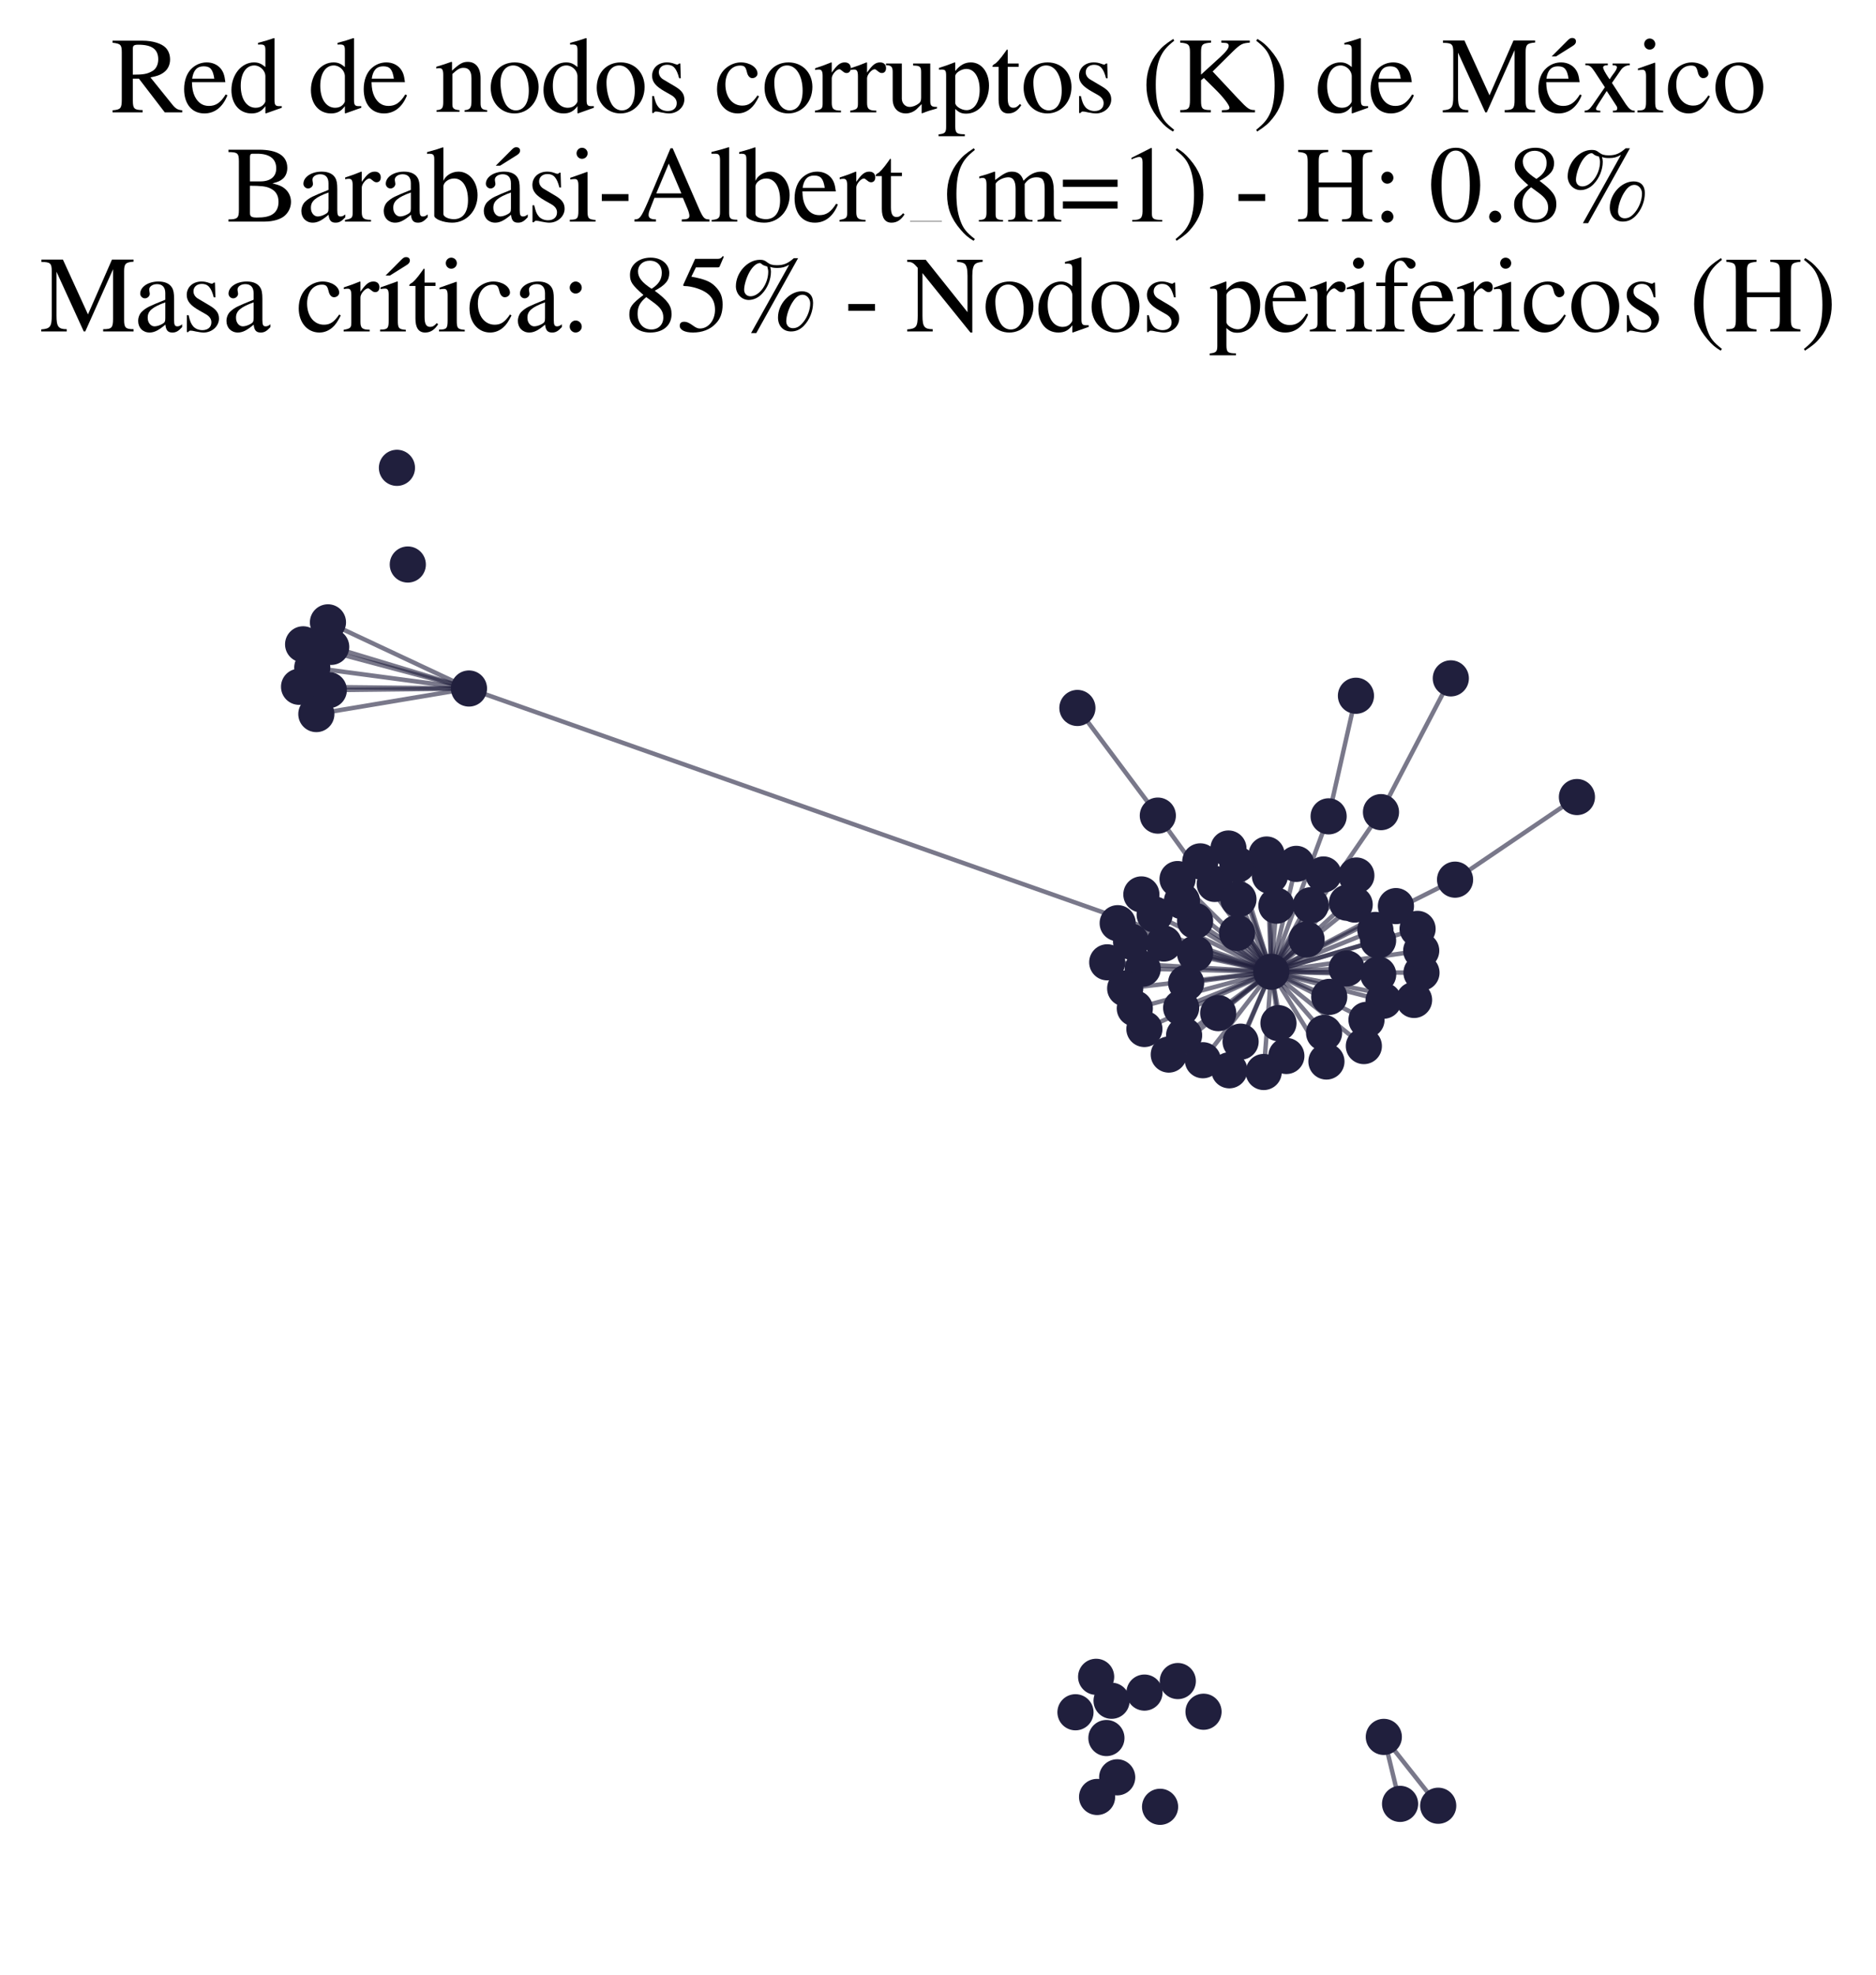 <?xml version="1.0" encoding="utf-8" standalone="no"?>
<!DOCTYPE svg PUBLIC "-//W3C//DTD SVG 1.1//EN"
  "http://www.w3.org/Graphics/SVG/1.1/DTD/svg11.dtd">
<svg xmlns:xlink="http://www.w3.org/1999/xlink" width="169.253pt" height="178.093pt" viewBox="0 0 169.253 178.093" xmlns="http://www.w3.org/2000/svg" version="1.1">
 <defs>
  <style type="text/css">*{stroke-linejoin: round; stroke-linecap: butt}</style>
 </defs>
 <g id="figure_1">
  <g id="patch_1">
   <path d="M 0 178.093 
L 169.253 178.093 
L 169.253 -0 
L 0 -0 
z
" style="fill: #ffffff"/>
  </g>
  <g id="axes_1">
   <g id="LineCollection_1">
    <path d="M 114.694 87.641 
L 104.173 82.486 
" clip-path="url(#pa7b2e77b52)" style="fill: none; stroke: #201f3d; stroke-opacity: 0.6; stroke-width: 0.4"/>
    <path d="M 114.694 87.641 
L 106.239 79.282 
" clip-path="url(#pa7b2e77b52)" style="fill: none; stroke: #201f3d; stroke-opacity: 0.6; stroke-width: 0.4"/>
    <path d="M 114.694 87.641 
L 42.311 62.096 
" clip-path="url(#pa7b2e77b52)" style="fill: none; stroke: #201f3d; stroke-opacity: 0.6; stroke-width: 0.4"/>
    <path d="M 114.694 87.641 
L 104.459 73.559 
" clip-path="url(#pa7b2e77b52)" style="fill: none; stroke: #201f3d; stroke-opacity: 0.6; stroke-width: 0.4"/>
    <path d="M 114.694 87.641 
L 110.911 96.527 
" clip-path="url(#pa7b2e77b52)" style="fill: none; stroke: #201f3d; stroke-opacity: 0.6; stroke-width: 0.4"/>
    <path d="M 114.694 87.641 
L 115.159 81.683 
" clip-path="url(#pa7b2e77b52)" style="fill: none; stroke: #201f3d; stroke-opacity: 0.6; stroke-width: 0.4"/>
    <path d="M 114.694 87.641 
L 119.671 95.736 
" clip-path="url(#pa7b2e77b52)" style="fill: none; stroke: #201f3d; stroke-opacity: 0.6; stroke-width: 0.4"/>
    <path d="M 114.694 87.641 
L 127.894 83.776 
" clip-path="url(#pa7b2e77b52)" style="fill: none; stroke: #201f3d; stroke-opacity: 0.6; stroke-width: 0.4"/>
    <path d="M 114.694 87.641 
L 115.343 92.277 
" clip-path="url(#pa7b2e77b52)" style="fill: none; stroke: #201f3d; stroke-opacity: 0.6; stroke-width: 0.4"/>
    <path d="M 114.694 87.641 
L 119.869 73.625 
" clip-path="url(#pa7b2e77b52)" style="fill: none; stroke: #201f3d; stroke-opacity: 0.6; stroke-width: 0.4"/>
    <path d="M 114.694 87.641 
L 106.565 90.892 
" clip-path="url(#pa7b2e77b52)" style="fill: none; stroke: #201f3d; stroke-opacity: 0.6; stroke-width: 0.4"/>
    <path d="M 114.694 87.641 
L 124.34 87.883 
" clip-path="url(#pa7b2e77b52)" style="fill: none; stroke: #201f3d; stroke-opacity: 0.6; stroke-width: 0.4"/>
    <path d="M 114.694 87.641 
L 124.088 83.868 
" clip-path="url(#pa7b2e77b52)" style="fill: none; stroke: #201f3d; stroke-opacity: 0.6; stroke-width: 0.4"/>
    <path d="M 114.694 87.641 
L 121.528 81.416 
" clip-path="url(#pa7b2e77b52)" style="fill: none; stroke: #201f3d; stroke-opacity: 0.6; stroke-width: 0.4"/>
    <path d="M 114.694 87.641 
L 109.907 91.372 
" clip-path="url(#pa7b2e77b52)" style="fill: none; stroke: #201f3d; stroke-opacity: 0.6; stroke-width: 0.4"/>
    <path d="M 114.694 87.641 
L 127.578 90.183 
" clip-path="url(#pa7b2e77b52)" style="fill: none; stroke: #201f3d; stroke-opacity: 0.6; stroke-width: 0.4"/>
    <path d="M 114.694 87.641 
L 124.593 73.245 
" clip-path="url(#pa7b2e77b52)" style="fill: none; stroke: #201f3d; stroke-opacity: 0.6; stroke-width: 0.4"/>
    <path d="M 114.694 87.641 
L 105.447 95.109 
" clip-path="url(#pa7b2e77b52)" style="fill: none; stroke: #201f3d; stroke-opacity: 0.6; stroke-width: 0.4"/>
    <path d="M 114.694 87.641 
L 119.924 89.907 
" clip-path="url(#pa7b2e77b52)" style="fill: none; stroke: #201f3d; stroke-opacity: 0.6; stroke-width: 0.4"/>
    <path d="M 114.694 87.641 
L 123.285 91.98 
" clip-path="url(#pa7b2e77b52)" style="fill: none; stroke: #201f3d; stroke-opacity: 0.6; stroke-width: 0.4"/>
    <path d="M 114.694 87.641 
L 102.383 90.945 
" clip-path="url(#pa7b2e77b52)" style="fill: none; stroke: #201f3d; stroke-opacity: 0.6; stroke-width: 0.4"/>
    <path d="M 114.694 87.641 
L 99.895 86.79 
" clip-path="url(#pa7b2e77b52)" style="fill: none; stroke: #201f3d; stroke-opacity: 0.6; stroke-width: 0.4"/>
    <path d="M 114.694 87.641 
L 100.838 83.262 
" clip-path="url(#pa7b2e77b52)" style="fill: none; stroke: #201f3d; stroke-opacity: 0.6; stroke-width: 0.4"/>
    <path d="M 114.694 87.641 
L 116.055 95.236 
" clip-path="url(#pa7b2e77b52)" style="fill: none; stroke: #201f3d; stroke-opacity: 0.6; stroke-width: 0.4"/>
    <path d="M 114.694 87.641 
L 105.004 85.097 
" clip-path="url(#pa7b2e77b52)" style="fill: none; stroke: #201f3d; stroke-opacity: 0.6; stroke-width: 0.4"/>
    <path d="M 114.694 87.641 
L 107.013 88.646 
" clip-path="url(#pa7b2e77b52)" style="fill: none; stroke: #201f3d; stroke-opacity: 0.6; stroke-width: 0.4"/>
    <path d="M 114.694 87.641 
L 106.634 81.268 
" clip-path="url(#pa7b2e77b52)" style="fill: none; stroke: #201f3d; stroke-opacity: 0.6; stroke-width: 0.4"/>
    <path d="M 114.694 87.641 
L 103.248 92.803 
" clip-path="url(#pa7b2e77b52)" style="fill: none; stroke: #201f3d; stroke-opacity: 0.6; stroke-width: 0.4"/>
    <path d="M 114.694 87.641 
L 131.276 79.335 
" clip-path="url(#pa7b2e77b52)" style="fill: none; stroke: #201f3d; stroke-opacity: 0.6; stroke-width: 0.4"/>
    <path d="M 114.694 87.641 
L 121.495 87.342 
" clip-path="url(#pa7b2e77b52)" style="fill: none; stroke: #201f3d; stroke-opacity: 0.6; stroke-width: 0.4"/>
    <path d="M 114.694 87.641 
L 114.572 78.987 
" clip-path="url(#pa7b2e77b52)" style="fill: none; stroke: #201f3d; stroke-opacity: 0.6; stroke-width: 0.4"/>
    <path d="M 114.694 87.641 
L 122.371 78.962 
" clip-path="url(#pa7b2e77b52)" style="fill: none; stroke: #201f3d; stroke-opacity: 0.6; stroke-width: 0.4"/>
    <path d="M 114.694 87.641 
L 101.514 89.146 
" clip-path="url(#pa7b2e77b52)" style="fill: none; stroke: #201f3d; stroke-opacity: 0.6; stroke-width: 0.4"/>
    <path d="M 114.694 87.641 
L 125.941 81.72 
" clip-path="url(#pa7b2e77b52)" style="fill: none; stroke: #201f3d; stroke-opacity: 0.6; stroke-width: 0.4"/>
    <path d="M 114.694 87.641 
L 107.822 85.999 
" clip-path="url(#pa7b2e77b52)" style="fill: none; stroke: #201f3d; stroke-opacity: 0.6; stroke-width: 0.4"/>
    <path d="M 114.694 87.641 
L 110.831 76.526 
" clip-path="url(#pa7b2e77b52)" style="fill: none; stroke: #201f3d; stroke-opacity: 0.6; stroke-width: 0.4"/>
    <path d="M 114.694 87.641 
L 116.949 77.911 
" clip-path="url(#pa7b2e77b52)" style="fill: none; stroke: #201f3d; stroke-opacity: 0.6; stroke-width: 0.4"/>
    <path d="M 114.694 87.641 
L 109.595 79.722 
" clip-path="url(#pa7b2e77b52)" style="fill: none; stroke: #201f3d; stroke-opacity: 0.6; stroke-width: 0.4"/>
    <path d="M 114.694 87.641 
L 111.732 81.101 
" clip-path="url(#pa7b2e77b52)" style="fill: none; stroke: #201f3d; stroke-opacity: 0.6; stroke-width: 0.4"/>
    <path d="M 114.694 87.641 
L 124.824 90.252 
" clip-path="url(#pa7b2e77b52)" style="fill: none; stroke: #201f3d; stroke-opacity: 0.6; stroke-width: 0.4"/>
    <path d="M 114.694 87.641 
L 122.22 81.581 
" clip-path="url(#pa7b2e77b52)" style="fill: none; stroke: #201f3d; stroke-opacity: 0.6; stroke-width: 0.4"/>
    <path d="M 114.694 87.641 
L 114.273 77.068 
" clip-path="url(#pa7b2e77b52)" style="fill: none; stroke: #201f3d; stroke-opacity: 0.6; stroke-width: 0.4"/>
    <path d="M 114.694 87.641 
L 128.222 85.739 
" clip-path="url(#pa7b2e77b52)" style="fill: none; stroke: #201f3d; stroke-opacity: 0.6; stroke-width: 0.4"/>
    <path d="M 114.694 87.641 
L 108.524 95.62 
" clip-path="url(#pa7b2e77b52)" style="fill: none; stroke: #201f3d; stroke-opacity: 0.6; stroke-width: 0.4"/>
    <path d="M 114.694 87.641 
L 111.927 93.947 
" clip-path="url(#pa7b2e77b52)" style="fill: none; stroke: #201f3d; stroke-opacity: 0.6; stroke-width: 0.4"/>
    <path d="M 114.694 87.641 
L 119.406 78.868 
" clip-path="url(#pa7b2e77b52)" style="fill: none; stroke: #201f3d; stroke-opacity: 0.6; stroke-width: 0.4"/>
    <path d="M 114.694 87.641 
L 102.044 84.926 
" clip-path="url(#pa7b2e77b52)" style="fill: none; stroke: #201f3d; stroke-opacity: 0.6; stroke-width: 0.4"/>
    <path d="M 114.694 87.641 
L 123.047 94.343 
" clip-path="url(#pa7b2e77b52)" style="fill: none; stroke: #201f3d; stroke-opacity: 0.6; stroke-width: 0.4"/>
    <path d="M 114.694 87.641 
L 102.975 80.668 
" clip-path="url(#pa7b2e77b52)" style="fill: none; stroke: #201f3d; stroke-opacity: 0.6; stroke-width: 0.4"/>
    <path d="M 114.694 87.641 
L 124.332 84.816 
" clip-path="url(#pa7b2e77b52)" style="fill: none; stroke: #201f3d; stroke-opacity: 0.6; stroke-width: 0.4"/>
    <path d="M 114.694 87.641 
L 108.29 77.687 
" clip-path="url(#pa7b2e77b52)" style="fill: none; stroke: #201f3d; stroke-opacity: 0.6; stroke-width: 0.4"/>
    <path d="M 114.694 87.641 
L 117.88 84.732 
" clip-path="url(#pa7b2e77b52)" style="fill: none; stroke: #201f3d; stroke-opacity: 0.6; stroke-width: 0.4"/>
    <path d="M 114.694 87.641 
L 111.604 84.141 
" clip-path="url(#pa7b2e77b52)" style="fill: none; stroke: #201f3d; stroke-opacity: 0.6; stroke-width: 0.4"/>
    <path d="M 114.694 87.641 
L 107.821 83.053 
" clip-path="url(#pa7b2e77b52)" style="fill: none; stroke: #201f3d; stroke-opacity: 0.6; stroke-width: 0.4"/>
    <path d="M 114.694 87.641 
L 119.46 93.16 
" clip-path="url(#pa7b2e77b52)" style="fill: none; stroke: #201f3d; stroke-opacity: 0.6; stroke-width: 0.4"/>
    <path d="M 114.694 87.641 
L 111.648 77.972 
" clip-path="url(#pa7b2e77b52)" style="fill: none; stroke: #201f3d; stroke-opacity: 0.6; stroke-width: 0.4"/>
    <path d="M 114.694 87.641 
L 128.246 87.727 
" clip-path="url(#pa7b2e77b52)" style="fill: none; stroke: #201f3d; stroke-opacity: 0.6; stroke-width: 0.4"/>
    <path d="M 114.694 87.641 
L 118.258 81.642 
" clip-path="url(#pa7b2e77b52)" style="fill: none; stroke: #201f3d; stroke-opacity: 0.6; stroke-width: 0.4"/>
    <path d="M 114.694 87.641 
L 106.83 93.377 
" clip-path="url(#pa7b2e77b52)" style="fill: none; stroke: #201f3d; stroke-opacity: 0.6; stroke-width: 0.4"/>
    <path d="M 114.694 87.641 
L 103.096 87.368 
" clip-path="url(#pa7b2e77b52)" style="fill: none; stroke: #201f3d; stroke-opacity: 0.6; stroke-width: 0.4"/>
    <path d="M 114.694 87.641 
L 114.013 96.681 
" clip-path="url(#pa7b2e77b52)" style="fill: none; stroke: #201f3d; stroke-opacity: 0.6; stroke-width: 0.4"/>
    <path d="M 42.311 62.096 
L 28.173 60.213 
" clip-path="url(#pa7b2e77b52)" style="fill: none; stroke: #201f3d; stroke-opacity: 0.6; stroke-width: 0.4"/>
    <path d="M 42.311 62.096 
L 26.982 61.939 
" clip-path="url(#pa7b2e77b52)" style="fill: none; stroke: #201f3d; stroke-opacity: 0.6; stroke-width: 0.4"/>
    <path d="M 42.311 62.096 
L 28.541 64.401 
" clip-path="url(#pa7b2e77b52)" style="fill: none; stroke: #201f3d; stroke-opacity: 0.6; stroke-width: 0.4"/>
    <path d="M 42.311 62.096 
L 29.665 62.238 
" clip-path="url(#pa7b2e77b52)" style="fill: none; stroke: #201f3d; stroke-opacity: 0.6; stroke-width: 0.4"/>
    <path d="M 42.311 62.096 
L 27.348 58.111 
" clip-path="url(#pa7b2e77b52)" style="fill: none; stroke: #201f3d; stroke-opacity: 0.6; stroke-width: 0.4"/>
    <path d="M 42.311 62.096 
L 29.881 58.339 
" clip-path="url(#pa7b2e77b52)" style="fill: none; stroke: #201f3d; stroke-opacity: 0.6; stroke-width: 0.4"/>
    <path d="M 42.311 62.096 
L 29.588 56.129 
" clip-path="url(#pa7b2e77b52)" style="fill: none; stroke: #201f3d; stroke-opacity: 0.6; stroke-width: 0.4"/>
    <path d="M 104.459 73.559 
L 97.203 63.85 
" clip-path="url(#pa7b2e77b52)" style="fill: none; stroke: #201f3d; stroke-opacity: 0.6; stroke-width: 0.4"/>
    <path d="M 119.869 73.625 
L 122.334 62.749 
" clip-path="url(#pa7b2e77b52)" style="fill: none; stroke: #201f3d; stroke-opacity: 0.6; stroke-width: 0.4"/>
    <path d="M 142.271 71.884 
L 131.276 79.335 
" clip-path="url(#pa7b2e77b52)" style="fill: none; stroke: #201f3d; stroke-opacity: 0.6; stroke-width: 0.4"/>
    <path d="M 130.893 61.181 
L 124.593 73.245 
" clip-path="url(#pa7b2e77b52)" style="fill: none; stroke: #201f3d; stroke-opacity: 0.6; stroke-width: 0.4"/>
    <path d="M 124.848 156.648 
L 126.315 162.689 
" clip-path="url(#pa7b2e77b52)" style="fill: none; stroke: #201f3d; stroke-opacity: 0.6; stroke-width: 0.4"/>
    <path d="M 124.848 156.648 
L 129.755 162.857 
" clip-path="url(#pa7b2e77b52)" style="fill: none; stroke: #201f3d; stroke-opacity: 0.6; stroke-width: 0.4"/>
   </g>
   <g id="PathCollection_1">
    <defs>
     <path id="mc08310da8f" d="M 0 1.581 
C 0.419 1.581 0.822 1.415 1.118 1.118 
C 1.415 0.822 1.581 0.419 1.581 0 
C 1.581 -0.419 1.415 -0.822 1.118 -1.118 
C 0.822 -1.415 0.419 -1.581 0 -1.581 
C -0.419 -1.581 -0.822 -1.415 -1.118 -1.118 
C -1.415 -0.822 -1.581 -0.419 -1.581 0 
C -1.581 0.419 -1.415 0.822 -1.118 1.118 
C -0.822 1.415 -0.419 1.581 0 1.581 
z
" style="stroke: #201f3d; stroke-width: 0.1"/>
    </defs>
    <g clip-path="url(#pa7b2e77b52)">
     <use xlink:href="#mc08310da8f" x="118.258" y="81.642" style="fill: #201f3d; stroke: #201f3d; stroke-width: 0.1"/>
     <use xlink:href="#mc08310da8f" x="35.812" y="42.193" style="fill: #201f3d; stroke: #201f3d; stroke-width: 0.1"/>
     <use xlink:href="#mc08310da8f" x="122.22" y="81.581" style="fill: #201f3d; stroke: #201f3d; stroke-width: 0.1"/>
     <use xlink:href="#mc08310da8f" x="124.088" y="83.868" style="fill: #201f3d; stroke: #201f3d; stroke-width: 0.1"/>
     <use xlink:href="#mc08310da8f" x="107.821" y="83.053" style="fill: #201f3d; stroke: #201f3d; stroke-width: 0.1"/>
     <use xlink:href="#mc08310da8f" x="103.248" y="92.803" style="fill: #201f3d; stroke: #201f3d; stroke-width: 0.1"/>
     <use xlink:href="#mc08310da8f" x="110.831" y="76.526" style="fill: #201f3d; stroke: #201f3d; stroke-width: 0.1"/>
     <use xlink:href="#mc08310da8f" x="100.287" y="153.389" style="fill: #201f3d; stroke: #201f3d; stroke-width: 0.1"/>
     <use xlink:href="#mc08310da8f" x="109.595" y="79.722" style="fill: #201f3d; stroke: #201f3d; stroke-width: 0.1"/>
     <use xlink:href="#mc08310da8f" x="99.82" y="156.751" style="fill: #201f3d; stroke: #201f3d; stroke-width: 0.1"/>
     <use xlink:href="#mc08310da8f" x="29.881" y="58.339" style="fill: #201f3d; stroke: #201f3d; stroke-width: 0.1"/>
     <use xlink:href="#mc08310da8f" x="124.824" y="90.252" style="fill: #201f3d; stroke: #201f3d; stroke-width: 0.1"/>
     <use xlink:href="#mc08310da8f" x="130.893" y="61.181" style="fill: #201f3d; stroke: #201f3d; stroke-width: 0.1"/>
     <use xlink:href="#mc08310da8f" x="124.848" y="156.648" style="fill: #201f3d; stroke: #201f3d; stroke-width: 0.1"/>
     <use xlink:href="#mc08310da8f" x="97.203" y="63.85" style="fill: #201f3d; stroke: #201f3d; stroke-width: 0.1"/>
     <use xlink:href="#mc08310da8f" x="119.671" y="95.736" style="fill: #201f3d; stroke: #201f3d; stroke-width: 0.1"/>
     <use xlink:href="#mc08310da8f" x="127.578" y="90.183" style="fill: #201f3d; stroke: #201f3d; stroke-width: 0.1"/>
     <use xlink:href="#mc08310da8f" x="27.348" y="58.111" style="fill: #201f3d; stroke: #201f3d; stroke-width: 0.1"/>
     <use xlink:href="#mc08310da8f" x="107.013" y="88.646" style="fill: #201f3d; stroke: #201f3d; stroke-width: 0.1"/>
     <use xlink:href="#mc08310da8f" x="116.055" y="95.236" style="fill: #201f3d; stroke: #201f3d; stroke-width: 0.1"/>
     <use xlink:href="#mc08310da8f" x="114.013" y="96.681" style="fill: #201f3d; stroke: #201f3d; stroke-width: 0.1"/>
     <use xlink:href="#mc08310da8f" x="123.285" y="91.98" style="fill: #201f3d; stroke: #201f3d; stroke-width: 0.1"/>
     <use xlink:href="#mc08310da8f" x="28.173" y="60.213" style="fill: #201f3d; stroke: #201f3d; stroke-width: 0.1"/>
     <use xlink:href="#mc08310da8f" x="105.447" y="95.109" style="fill: #201f3d; stroke: #201f3d; stroke-width: 0.1"/>
     <use xlink:href="#mc08310da8f" x="108.582" y="154.379" style="fill: #201f3d; stroke: #201f3d; stroke-width: 0.1"/>
     <use xlink:href="#mc08310da8f" x="42.311" y="62.096" style="fill: #201f3d; stroke: #201f3d; stroke-width: 0.1"/>
     <use xlink:href="#mc08310da8f" x="124.593" y="73.245" style="fill: #201f3d; stroke: #201f3d; stroke-width: 0.1"/>
     <use xlink:href="#mc08310da8f" x="106.262" y="151.612" style="fill: #201f3d; stroke: #201f3d; stroke-width: 0.1"/>
     <use xlink:href="#mc08310da8f" x="119.869" y="73.625" style="fill: #201f3d; stroke: #201f3d; stroke-width: 0.1"/>
     <use xlink:href="#mc08310da8f" x="97.03" y="154.427" style="fill: #201f3d; stroke: #201f3d; stroke-width: 0.1"/>
     <use xlink:href="#mc08310da8f" x="114.572" y="78.987" style="fill: #201f3d; stroke: #201f3d; stroke-width: 0.1"/>
     <use xlink:href="#mc08310da8f" x="129.755" y="162.857" style="fill: #201f3d; stroke: #201f3d; stroke-width: 0.1"/>
     <use xlink:href="#mc08310da8f" x="106.239" y="79.282" style="fill: #201f3d; stroke: #201f3d; stroke-width: 0.1"/>
     <use xlink:href="#mc08310da8f" x="104.173" y="82.486" style="fill: #201f3d; stroke: #201f3d; stroke-width: 0.1"/>
     <use xlink:href="#mc08310da8f" x="124.332" y="84.816" style="fill: #201f3d; stroke: #201f3d; stroke-width: 0.1"/>
     <use xlink:href="#mc08310da8f" x="124.34" y="87.883" style="fill: #201f3d; stroke: #201f3d; stroke-width: 0.1"/>
     <use xlink:href="#mc08310da8f" x="104.459" y="73.559" style="fill: #201f3d; stroke: #201f3d; stroke-width: 0.1"/>
     <use xlink:href="#mc08310da8f" x="36.792" y="50.913" style="fill: #201f3d; stroke: #201f3d; stroke-width: 0.1"/>
     <use xlink:href="#mc08310da8f" x="117.88" y="84.732" style="fill: #201f3d; stroke: #201f3d; stroke-width: 0.1"/>
     <use xlink:href="#mc08310da8f" x="111.648" y="77.972" style="fill: #201f3d; stroke: #201f3d; stroke-width: 0.1"/>
     <use xlink:href="#mc08310da8f" x="108.524" y="95.62" style="fill: #201f3d; stroke: #201f3d; stroke-width: 0.1"/>
     <use xlink:href="#mc08310da8f" x="110.911" y="96.527" style="fill: #201f3d; stroke: #201f3d; stroke-width: 0.1"/>
     <use xlink:href="#mc08310da8f" x="99.895" y="86.79" style="fill: #201f3d; stroke: #201f3d; stroke-width: 0.1"/>
     <use xlink:href="#mc08310da8f" x="121.528" y="81.416" style="fill: #201f3d; stroke: #201f3d; stroke-width: 0.1"/>
     <use xlink:href="#mc08310da8f" x="131.276" y="79.335" style="fill: #201f3d; stroke: #201f3d; stroke-width: 0.1"/>
     <use xlink:href="#mc08310da8f" x="121.495" y="87.342" style="fill: #201f3d; stroke: #201f3d; stroke-width: 0.1"/>
     <use xlink:href="#mc08310da8f" x="119.46" y="93.16" style="fill: #201f3d; stroke: #201f3d; stroke-width: 0.1"/>
     <use xlink:href="#mc08310da8f" x="116.949" y="77.911" style="fill: #201f3d; stroke: #201f3d; stroke-width: 0.1"/>
     <use xlink:href="#mc08310da8f" x="100.838" y="83.262" style="fill: #201f3d; stroke: #201f3d; stroke-width: 0.1"/>
     <use xlink:href="#mc08310da8f" x="111.732" y="81.101" style="fill: #201f3d; stroke: #201f3d; stroke-width: 0.1"/>
     <use xlink:href="#mc08310da8f" x="114.273" y="77.068" style="fill: #201f3d; stroke: #201f3d; stroke-width: 0.1"/>
     <use xlink:href="#mc08310da8f" x="102.383" y="90.945" style="fill: #201f3d; stroke: #201f3d; stroke-width: 0.1"/>
     <use xlink:href="#mc08310da8f" x="28.541" y="64.401" style="fill: #201f3d; stroke: #201f3d; stroke-width: 0.1"/>
     <use xlink:href="#mc08310da8f" x="128.246" y="87.727" style="fill: #201f3d; stroke: #201f3d; stroke-width: 0.1"/>
     <use xlink:href="#mc08310da8f" x="29.665" y="62.238" style="fill: #201f3d; stroke: #201f3d; stroke-width: 0.1"/>
     <use xlink:href="#mc08310da8f" x="122.371" y="78.962" style="fill: #201f3d; stroke: #201f3d; stroke-width: 0.1"/>
     <use xlink:href="#mc08310da8f" x="102.044" y="84.926" style="fill: #201f3d; stroke: #201f3d; stroke-width: 0.1"/>
     <use xlink:href="#mc08310da8f" x="100.793" y="160.294" style="fill: #201f3d; stroke: #201f3d; stroke-width: 0.1"/>
     <use xlink:href="#mc08310da8f" x="127.894" y="83.776" style="fill: #201f3d; stroke: #201f3d; stroke-width: 0.1"/>
     <use xlink:href="#mc08310da8f" x="103.096" y="87.368" style="fill: #201f3d; stroke: #201f3d; stroke-width: 0.1"/>
     <use xlink:href="#mc08310da8f" x="98.979" y="162.065" style="fill: #201f3d; stroke: #201f3d; stroke-width: 0.1"/>
     <use xlink:href="#mc08310da8f" x="105.004" y="85.097" style="fill: #201f3d; stroke: #201f3d; stroke-width: 0.1"/>
     <use xlink:href="#mc08310da8f" x="101.514" y="89.146" style="fill: #201f3d; stroke: #201f3d; stroke-width: 0.1"/>
     <use xlink:href="#mc08310da8f" x="122.334" y="62.749" style="fill: #201f3d; stroke: #201f3d; stroke-width: 0.1"/>
     <use xlink:href="#mc08310da8f" x="26.982" y="61.939" style="fill: #201f3d; stroke: #201f3d; stroke-width: 0.1"/>
     <use xlink:href="#mc08310da8f" x="106.83" y="93.377" style="fill: #201f3d; stroke: #201f3d; stroke-width: 0.1"/>
     <use xlink:href="#mc08310da8f" x="109.907" y="91.372" style="fill: #201f3d; stroke: #201f3d; stroke-width: 0.1"/>
     <use xlink:href="#mc08310da8f" x="123.047" y="94.343" style="fill: #201f3d; stroke: #201f3d; stroke-width: 0.1"/>
     <use xlink:href="#mc08310da8f" x="106.565" y="90.892" style="fill: #201f3d; stroke: #201f3d; stroke-width: 0.1"/>
     <use xlink:href="#mc08310da8f" x="108.29" y="77.687" style="fill: #201f3d; stroke: #201f3d; stroke-width: 0.1"/>
     <use xlink:href="#mc08310da8f" x="142.271" y="71.884" style="fill: #201f3d; stroke: #201f3d; stroke-width: 0.1"/>
     <use xlink:href="#mc08310da8f" x="111.927" y="93.947" style="fill: #201f3d; stroke: #201f3d; stroke-width: 0.1"/>
     <use xlink:href="#mc08310da8f" x="106.634" y="81.268" style="fill: #201f3d; stroke: #201f3d; stroke-width: 0.1"/>
     <use xlink:href="#mc08310da8f" x="115.159" y="81.683" style="fill: #201f3d; stroke: #201f3d; stroke-width: 0.1"/>
     <use xlink:href="#mc08310da8f" x="102.975" y="80.668" style="fill: #201f3d; stroke: #201f3d; stroke-width: 0.1"/>
     <use xlink:href="#mc08310da8f" x="111.604" y="84.141" style="fill: #201f3d; stroke: #201f3d; stroke-width: 0.1"/>
     <use xlink:href="#mc08310da8f" x="125.941" y="81.72" style="fill: #201f3d; stroke: #201f3d; stroke-width: 0.1"/>
     <use xlink:href="#mc08310da8f" x="103.255" y="152.652" style="fill: #201f3d; stroke: #201f3d; stroke-width: 0.1"/>
     <use xlink:href="#mc08310da8f" x="128.222" y="85.739" style="fill: #201f3d; stroke: #201f3d; stroke-width: 0.1"/>
     <use xlink:href="#mc08310da8f" x="107.822" y="85.999" style="fill: #201f3d; stroke: #201f3d; stroke-width: 0.1"/>
     <use xlink:href="#mc08310da8f" x="119.924" y="89.907" style="fill: #201f3d; stroke: #201f3d; stroke-width: 0.1"/>
     <use xlink:href="#mc08310da8f" x="98.893" y="151.229" style="fill: #201f3d; stroke: #201f3d; stroke-width: 0.1"/>
     <use xlink:href="#mc08310da8f" x="29.588" y="56.129" style="fill: #201f3d; stroke: #201f3d; stroke-width: 0.1"/>
     <use xlink:href="#mc08310da8f" x="114.694" y="87.641" style="fill: #201f3d; stroke: #201f3d; stroke-width: 0.1"/>
     <use xlink:href="#mc08310da8f" x="104.662" y="162.952" style="fill: #201f3d; stroke: #201f3d; stroke-width: 0.1"/>
     <use xlink:href="#mc08310da8f" x="119.406" y="78.868" style="fill: #201f3d; stroke: #201f3d; stroke-width: 0.1"/>
     <use xlink:href="#mc08310da8f" x="126.315" y="162.689" style="fill: #201f3d; stroke: #201f3d; stroke-width: 0.1"/>
     <use xlink:href="#mc08310da8f" x="115.343" y="92.277" style="fill: #201f3d; stroke: #201f3d; stroke-width: 0.1"/>
    </g>
   </g>
   <g id="text_1">
    <!-- Red de nodos corruptos (K) de México -->
    <g transform="translate(9.988 10.132) scale(0.096 -0.096)">
     <defs>
      <path id="NimbusRomNo9L-Regu-52" d="M 4218 121 
C 3974 140 3846 205 3661 424 
L 2342 2061 
C 2771 2143 2963 2219 3174 2388 
C 3379 2553 3501 2818 3501 3113 
C 3501 3385 3418 3618 3251 3801 
C 3008 4059 2477 4224 1875 4224 
L 109 4224 
L 109 4102 
C 589 4051 653 3981 653 3528 
L 653 765 
C 653 236 589 159 109 121 
L 109 0 
L 1882 0 
L 1882 134 
C 1389 134 1306 219 1306 692 
L 1306 1984 
L 1664 1984 
L 3187 0 
L 4218 0 
L 4218 121 
z
M 1306 3762 
C 1306 3937 1376 3987 1632 3987 
C 2432 3987 2803 3716 2803 3123 
C 2803 2807 2669 2542 2438 2423 
C 2144 2258 1920 2221 1306 2221 
L 1306 3762 
z
" transform="scale(0.016)"/>
      <path id="NimbusRomNo9L-Regu-65" d="M 2611 1053 
C 2304 564 2029 378 1619 378 
C 1254 378 979 564 794 930 
C 678 1174 634 1386 621 1779 
L 2592 1779 
C 2541 2193 2477 2377 2317 2581 
C 2125 2811 1830 2944 1498 2944 
C 1178 2944 877 2829 634 2611 
C 333 2349 160 1894 160 1370 
C 160 486 621 -64 1357 -64 
C 1965 -64 2445 315 2714 1008 
L 2611 1053 
z
M 634 1984 
C 704 2479 922 2714 1312 2714 
C 1702 2714 1856 2535 1939 1984 
L 634 1984 
z
" transform="scale(0.016)"/>
      <path id="NimbusRomNo9L-Regu-64" d="M 2202 -64 
L 3142 269 
L 3142 365 
C 3027 365 3014 365 2995 365 
C 2765 365 2714 435 2714 731 
L 2714 4364 
L 2682 4377 
C 2374 4268 2150 4204 1741 4096 
L 1741 3994 
C 1792 4000 1830 4000 1882 4000 
C 2118 4000 2176 3936 2176 3672 
L 2176 2669 
C 1933 2874 1760 2944 1504 2944 
C 768 2944 173 2221 173 1312 
C 173 493 653 -64 1357 -64 
C 1715 -64 1958 64 2176 365 
L 2176 -45 
L 2202 -64 
z
M 2176 653 
C 2176 608 2131 531 2067 461 
C 1952 333 1792 269 1606 269 
C 1075 269 723 781 723 1568 
C 723 2291 1037 2765 1523 2765 
C 1862 2765 2176 2464 2176 2125 
L 2176 653 
z
" transform="scale(0.016)"/>
      <path id="NimbusRomNo9L-Regu-6e" d="M 102 2579 
C 141 2598 205 2605 275 2605 
C 454 2605 512 2509 512 2195 
L 512 608 
C 512 243 442 154 115 128 
L 115 32 
L 1472 32 
L 1472 128 
C 1146 154 1050 230 1050 461 
L 1050 2259 
C 1357 2547 1498 2624 1709 2624 
C 2022 2624 2176 2426 2176 2003 
L 2176 666 
C 2176 262 2093 154 1773 128 
L 1773 32 
L 3104 32 
L 3104 128 
C 2790 160 2714 237 2714 550 
L 2714 2016 
C 2714 2618 2432 2976 1958 2976 
C 1664 2976 1466 2867 1030 2458 
L 1030 2963 
L 986 2976 
C 672 2861 454 2790 102 2688 
L 102 2579 
z
" transform="scale(0.016)"/>
      <path id="NimbusRomNo9L-Regu-6f" d="M 1600 2944 
C 768 2944 186 2330 186 1446 
C 186 582 781 -64 1587 -64 
C 2394 -64 3008 614 3008 1498 
C 3008 2336 2419 2944 1600 2944 
z
M 1517 2765 
C 2054 2765 2432 2150 2432 1274 
C 2432 550 2144 115 1664 115 
C 1414 115 1178 269 1043 525 
C 864 858 762 1306 762 1760 
C 762 2368 1062 2765 1517 2765 
z
" transform="scale(0.016)"/>
      <path id="NimbusRomNo9L-Regu-73" d="M 2016 2010 
L 1990 2880 
L 1920 2880 
L 1907 2867 
C 1850 2822 1843 2816 1818 2816 
C 1779 2816 1715 2829 1645 2861 
C 1504 2915 1363 2944 1197 2944 
C 691 2944 326 2616 326 2154 
C 326 1796 531 1539 1075 1231 
L 1446 1020 
C 1670 892 1779 737 1779 539 
C 1779 256 1574 77 1248 77 
C 1030 77 832 159 710 298 
C 576 455 518 600 435 960 
L 333 960 
L 333 -39 
L 416 -39 
C 461 33 486 48 563 48 
C 621 48 710 35 858 -2 
C 1037 -39 1210 -64 1325 -64 
C 1818 -64 2227 308 2227 757 
C 2227 1077 2074 1289 1690 1520 
L 998 1930 
C 819 2033 723 2194 723 2367 
C 723 2624 922 2803 1216 2803 
C 1581 2803 1773 2583 1920 2010 
L 2016 2010 
z
" transform="scale(0.016)"/>
      <path id="NimbusRomNo9L-Regu-63" d="M 2547 998 
C 2240 550 2010 397 1645 397 
C 1062 397 653 909 653 1645 
C 653 2304 1005 2758 1523 2758 
C 1754 2758 1837 2688 1901 2451 
L 1939 2310 
C 1990 2131 2106 2016 2240 2016 
C 2406 2016 2547 2138 2547 2285 
C 2547 2643 2099 2944 1562 2944 
C 1248 2944 922 2816 659 2586 
C 339 2304 160 1869 160 1363 
C 160 531 666 -64 1376 -64 
C 1664 -64 1920 38 2150 237 
C 2323 390 2445 563 2637 941 
L 2547 998 
z
" transform="scale(0.016)"/>
      <path id="NimbusRomNo9L-Regu-72" d="M 45 2496 
C 134 2515 192 2522 269 2522 
C 429 2522 486 2419 486 2138 
L 486 538 
C 486 218 442 173 32 96 
L 32 0 
L 1568 0 
L 1568 102 
C 1133 102 1024 199 1024 565 
L 1024 2013 
C 1024 2219 1299 2541 1472 2541 
C 1510 2541 1568 2509 1638 2445 
C 1741 2355 1811 2317 1894 2317 
C 2048 2317 2144 2426 2144 2605 
C 2144 2816 2010 2944 1792 2944 
C 1523 2944 1338 2797 1024 2343 
L 1024 2931 
L 992 2944 
C 653 2803 422 2721 45 2599 
L 45 2496 
z
" transform="scale(0.016)"/>
      <path id="NimbusRomNo9L-Regu-75" d="M 3066 320 
L 3034 320 
C 2739 320 2669 390 2669 685 
L 2669 2880 
L 1658 2880 
L 1658 2758 
C 2054 2758 2131 2694 2131 2375 
L 2131 875 
C 2131 697 2099 607 2010 537 
C 1837 397 1638 320 1446 320 
C 1197 320 992 537 992 805 
L 992 2880 
L 58 2880 
L 58 2778 
C 365 2778 454 2682 454 2387 
L 454 770 
C 454 263 762 -64 1229 -64 
C 1466 -64 1715 38 1888 211 
L 2163 486 
L 2163 -45 
L 2189 -58 
C 2509 70 2739 141 3066 230 
L 3066 320 
z
" transform="scale(0.016)"/>
      <path id="NimbusRomNo9L-Regu-70" d="M 58 2516 
C 115 2522 160 2522 218 2522 
C 435 2522 480 2458 480 2155 
L 480 -855 
C 480 -1189 410 -1261 32 -1299 
L 32 -1408 
L 1581 -1408 
L 1581 -1293 
C 1101 -1293 1018 -1222 1018 -816 
L 1018 199 
C 1242 -13 1395 -77 1664 -77 
C 2419 -77 3008 643 3008 1575 
C 3008 2372 2560 2944 1939 2944 
C 1581 2944 1299 2784 1018 2438 
L 1018 2931 
L 979 2944 
C 634 2810 410 2726 58 2618 
L 58 2516 
z
M 1018 2136 
C 1018 2329 1376 2560 1670 2560 
C 2144 2560 2458 2071 2458 1324 
C 2458 611 2144 128 1683 128 
C 1382 128 1018 359 1018 552 
L 1018 2136 
z
" transform="scale(0.016)"/>
      <path id="NimbusRomNo9L-Regu-74" d="M 1632 2880 
L 986 2880 
L 986 3622 
C 986 3686 979 3706 941 3706 
C 896 3648 858 3590 813 3526 
C 570 3174 294 2867 192 2841 
C 122 2794 83 2748 83 2715 
C 83 2695 90 2682 109 2682 
L 448 2682 
L 448 751 
C 448 212 640 -64 1018 -64 
C 1331 -64 1574 90 1786 423 
L 1702 493 
C 1568 333 1459 269 1318 269 
C 1082 269 986 443 986 847 
L 986 2682 
L 1632 2682 
L 1632 2880 
z
" transform="scale(0.016)"/>
      <path id="NimbusRomNo9L-Regu-28" d="M 1888 4326 
C 1414 4019 1222 3853 986 3558 
C 531 3002 307 2362 307 1613 
C 307 800 544 173 1107 -480 
C 1370 -787 1536 -928 1869 -1133 
L 1946 -1030 
C 1434 -627 1254 -403 1082 77 
C 928 506 858 992 858 1632 
C 858 2304 941 2829 1114 3226 
C 1293 3622 1485 3853 1946 4224 
L 1888 4326 
z
" transform="scale(0.016)"/>
      <path id="NimbusRomNo9L-Regu-4b" d="M 2643 4109 
C 2720 4096 2784 4096 2810 4096 
C 3002 4096 3078 4045 3078 3917 
C 3078 3775 2931 3583 2579 3257 
L 1446 2224 
L 1446 3534 
C 1446 4000 1517 4071 2035 4109 
L 2035 4231 
L 218 4231 
L 218 4109 
C 717 4071 794 3988 794 3531 
L 794 750 
C 794 217 723 134 218 134 
L 218 0 
L 2022 0 
L 2022 134 
C 1523 134 1446 211 1446 683 
L 1446 1891 
L 1613 2026 
L 2291 1355 
C 2778 876 3123 422 3123 269 
C 3123 179 3034 134 2854 134 
C 2822 134 2752 134 2675 121 
L 2675 0 
L 4627 0 
L 4627 134 
C 4294 134 4205 198 3622 816 
L 2131 2409 
L 3347 3611 
C 3782 4026 3885 4077 4320 4109 
L 4320 4231 
L 2643 4231 
L 2643 4109 
z
" transform="scale(0.016)"/>
      <path id="NimbusRomNo9L-Regu-29" d="M 243 -1133 
C 717 -826 909 -659 1146 -365 
C 1600 192 1824 832 1824 1581 
C 1824 2400 1587 3021 1024 3674 
C 762 3981 595 4122 262 4326 
L 186 4224 
C 698 3821 870 3597 1050 3117 
C 1203 2688 1274 2202 1274 1562 
C 1274 896 1190 365 1018 -26 
C 838 -429 646 -659 186 -1030 
L 243 -1133 
z
" transform="scale(0.016)"/>
      <path id="NimbusRomNo9L-Regu-4d" d="M 4314 3667 
L 4314 751 
C 4314 217 4237 134 3731 134 
L 3731 0 
L 5523 0 
L 5523 134 
C 5056 134 4966 223 4966 681 
L 4966 3536 
C 4966 3993 5050 4077 5523 4115 
L 5523 4237 
L 4250 4237 
L 2835 1004 
L 1357 4237 
L 90 4237 
L 90 4096 
C 614 4096 698 4019 698 3550 
L 698 943 
C 698 282 608 159 77 121 
L 77 0 
L 1581 0 
L 1581 134 
C 1088 134 979 282 979 931 
L 979 3520 
L 2586 0 
L 2675 0 
L 4314 3667 
z
" transform="scale(0.016)"/>
      <path id="NimbusRomNo9L-Regu-b4" d="M 851 3264 
L 1837 3882 
C 1971 3964 2029 4047 2029 4148 
C 2029 4275 1946 4352 1805 4352 
C 1709 4352 1651 4320 1536 4206 
L 595 3264 
L 851 3264 
z
" transform="scale(0.016)"/>
      <path id="NimbusRomNo9L-Regu-78" d="M 1779 0 
L 3066 0 
L 3066 96 
C 2867 96 2739 198 2541 480 
L 1722 1735 
L 2253 2502 
C 2374 2675 2566 2778 2771 2778 
L 2771 2880 
L 1760 2880 
L 1760 2778 
C 1952 2778 2016 2740 2016 2649 
C 2016 2571 1939 2430 1779 2229 
C 1747 2191 1670 2075 1587 1946 
L 1498 2074 
C 1318 2342 1203 2560 1203 2643 
C 1203 2733 1286 2778 1478 2778 
L 1478 2880 
L 154 2880 
L 154 2778 
L 211 2778 
C 403 2778 506 2695 704 2396 
L 1306 1479 
L 576 422 
C 384 160 320 115 109 96 
L 109 0 
L 1037 0 
L 1037 96 
C 858 96 781 128 781 211 
C 781 250 826 346 909 474 
L 1414 1261 
L 1997 365 
C 2022 326 2035 288 2035 250 
C 2035 123 1990 96 1779 96 
L 1779 0 
z
" transform="scale(0.016)"/>
      <path id="NimbusRomNo9L-Regu-69" d="M 1120 2929 
L 128 2579 
L 128 2484 
L 179 2490 
C 256 2502 339 2509 397 2509 
C 550 2509 608 2406 608 2125 
L 608 640 
C 608 179 544 109 102 109 
L 102 0 
L 1619 0 
L 1619 96 
C 1197 128 1146 191 1146 650 
L 1146 2910 
L 1120 2929 
z
M 819 4352 
C 646 4352 499 4205 499 4026 
C 499 3847 640 3699 819 3699 
C 1005 3699 1152 3840 1152 4026 
C 1152 4205 1005 4352 819 4352 
z
" transform="scale(0.016)"/>
     </defs>
     <use xlink:href="#NimbusRomNo9L-Regu-52" transform="scale(0.996)"/>
     <use xlink:href="#NimbusRomNo9L-Regu-65" transform="translate(66.45 0) scale(0.996)"/>
     <use xlink:href="#NimbusRomNo9L-Regu-64" transform="translate(110.684 0) scale(0.996)"/>
     <use xlink:href="#NimbusRomNo9L-Regu-64" transform="translate(185.403 0) scale(0.996)"/>
     <use xlink:href="#NimbusRomNo9L-Regu-65" transform="translate(235.217 0) scale(0.996)"/>
     <use xlink:href="#NimbusRomNo9L-Regu-6e" transform="translate(304.357 0) scale(0.996)"/>
     <use xlink:href="#NimbusRomNo9L-Regu-6f" transform="translate(354.17 0) scale(0.996)"/>
     <use xlink:href="#NimbusRomNo9L-Regu-64" transform="translate(403.983 0) scale(0.996)"/>
     <use xlink:href="#NimbusRomNo9L-Regu-6f" transform="translate(453.796 0) scale(0.996)"/>
     <use xlink:href="#NimbusRomNo9L-Regu-73" transform="translate(503.61 0) scale(0.996)"/>
     <use xlink:href="#NimbusRomNo9L-Regu-63" transform="translate(567.27 0) scale(0.996)"/>
     <use xlink:href="#NimbusRomNo9L-Regu-6f" transform="translate(611.503 0) scale(0.996)"/>
     <use xlink:href="#NimbusRomNo9L-Regu-72" transform="translate(661.317 0) scale(0.996)"/>
     <use xlink:href="#NimbusRomNo9L-Regu-72" transform="translate(694.492 0) scale(0.996)"/>
     <use xlink:href="#NimbusRomNo9L-Regu-75" transform="translate(727.667 0) scale(0.996)"/>
     <use xlink:href="#NimbusRomNo9L-Regu-70" transform="translate(777.48 0) scale(0.996)"/>
     <use xlink:href="#NimbusRomNo9L-Regu-74" transform="translate(827.294 0) scale(0.996)"/>
     <use xlink:href="#NimbusRomNo9L-Regu-6f" transform="translate(854.989 0) scale(0.996)"/>
     <use xlink:href="#NimbusRomNo9L-Regu-73" transform="translate(904.802 0) scale(0.996)"/>
     <use xlink:href="#NimbusRomNo9L-Regu-28" transform="translate(968.462 0) scale(0.996)"/>
     <use xlink:href="#NimbusRomNo9L-Regu-4b" transform="translate(1001.637 0) scale(0.996)"/>
     <use xlink:href="#NimbusRomNo9L-Regu-29" transform="translate(1073.567 0) scale(0.996)"/>
     <use xlink:href="#NimbusRomNo9L-Regu-64" transform="translate(1131.649 0) scale(0.996)"/>
     <use xlink:href="#NimbusRomNo9L-Regu-65" transform="translate(1181.462 0) scale(0.996)"/>
     <use xlink:href="#NimbusRomNo9L-Regu-4d" transform="translate(1250.603 0) scale(0.996)"/>
     <use xlink:href="#NimbusRomNo9L-Regu-b4" transform="translate(1344.699 0.498) scale(0.996)"/>
     <use xlink:href="#NimbusRomNo9L-Regu-65" transform="translate(1339.17 0) scale(0.996)"/>
     <use xlink:href="#NimbusRomNo9L-Regu-78" transform="translate(1383.403 0) scale(0.996)"/>
     <use xlink:href="#NimbusRomNo9L-Regu-69" transform="translate(1433.216 0) scale(0.996)"/>
     <use xlink:href="#NimbusRomNo9L-Regu-63" transform="translate(1460.911 0) scale(0.996)"/>
     <use xlink:href="#NimbusRomNo9L-Regu-6f" transform="translate(1505.145 0) scale(0.996)"/>
    </g>
    <!-- Barabási-Albert_(m=1) - H: 0.8\%  -->
    <g transform="translate(20.447 19.984) scale(0.096 -0.096)">
     <defs>
      <path id="NimbusRomNo9L-Regu-42" d="M 109 4237 
L 109 4096 
C 646 4096 723 4026 723 3548 
L 723 689 
C 723 212 640 128 109 128 
L 109 0 
L 2246 0 
C 2746 0 3200 136 3437 356 
C 3667 564 3795 855 3795 1165 
C 3795 1451 3680 1710 3482 1897 
C 3290 2072 3117 2150 2701 2253 
C 3034 2335 3168 2398 3322 2531 
C 3482 2671 3578 2903 3578 3163 
C 3578 3871 3008 4237 1901 4237 
L 109 4237 
z
M 1376 2112 
C 1997 2112 2291 2080 2522 1982 
C 2886 1827 3059 1568 3059 1159 
C 3059 809 2925 555 2669 406 
C 2464 290 2202 238 1779 238 
C 1466 238 1376 296 1376 504 
L 1376 2112 
z
M 1376 2368 
L 1376 3812 
C 1376 3944 1421 4001 1517 4001 
L 1798 4001 
C 2534 4001 2925 3699 2925 3137 
C 2925 2646 2586 2368 1984 2368 
L 1376 2368 
z
" transform="scale(0.016)"/>
      <path id="NimbusRomNo9L-Regu-61" d="M 2829 423 
C 2720 333 2643 301 2547 301 
C 2400 301 2355 390 2355 672 
L 2355 1920 
C 2355 2253 2323 2438 2227 2592 
C 2086 2822 1811 2944 1434 2944 
C 832 2944 358 2630 358 2227 
C 358 2080 486 1952 634 1952 
C 787 1952 922 2080 922 2221 
C 922 2246 915 2278 909 2323 
C 896 2381 890 2432 890 2477 
C 890 2650 1094 2790 1350 2790 
C 1664 2790 1837 2605 1837 2259 
L 1837 1869 
C 851 1472 742 1421 467 1178 
C 326 1050 237 832 237 621 
C 237 218 518 -64 909 -64 
C 1190 -64 1453 70 1843 403 
C 1875 70 1990 -64 2253 -64 
C 2470 -64 2605 13 2829 256 
L 2829 423 
z
M 1837 783 
C 1837 584 1805 526 1670 449 
C 1517 359 1338 301 1203 301 
C 979 301 800 520 800 796 
L 800 822 
C 800 1201 1062 1433 1837 1715 
L 1837 783 
z
" transform="scale(0.016)"/>
      <path id="NimbusRomNo9L-Regu-62" d="M 979 4364 
L 947 4377 
C 678 4281 506 4230 205 4147 
L 19 4096 
L 19 3994 
C 58 4000 83 4000 128 4000 
C 384 4000 442 3942 442 3673 
L 442 347 
C 442 147 986 -64 1498 -64 
C 2342 -64 2995 640 2995 1555 
C 2995 2342 2509 2944 1869 2944 
C 1478 2944 1107 2714 979 2400 
L 979 4364 
z
M 979 2061 
C 979 2310 1280 2541 1613 2541 
C 2112 2541 2432 2042 2432 1261 
C 2432 550 2125 141 1600 141 
C 1267 141 979 288 979 448 
L 979 2061 
z
" transform="scale(0.016)"/>
      <path id="NimbusRomNo9L-Regu-2d" d="M 250 1619 
L 250 1216 
L 1824 1216 
L 1824 1619 
L 250 1619 
z
" transform="scale(0.016)"/>
      <path id="NimbusRomNo9L-Regu-41" d="M 4518 128 
C 4230 128 4166 192 3942 667 
L 2349 4320 
L 2221 4320 
L 890 1168 
C 480 231 403 128 96 128 
L 96 0 
L 1363 0 
L 1363 128 
C 1056 128 928 212 928 393 
C 928 470 947 560 979 645 
L 1274 1401 
L 2950 1401 
L 3213 778 
C 3290 602 3334 434 3334 342 
C 3334 180 3226 128 2886 128 
L 2886 0 
L 4518 0 
L 4518 128 
z
M 1382 1664 
L 2118 3416 
L 2861 1664 
L 1382 1664 
z
" transform="scale(0.016)"/>
      <path id="NimbusRomNo9L-Regu-6c" d="M 122 4000 
L 160 4000 
C 230 4000 307 4000 358 4000 
C 563 4000 627 3910 627 3610 
L 627 557 
C 627 211 538 128 134 96 
L 134 0 
L 1645 0 
L 1645 109 
C 1242 109 1165 173 1165 528 
L 1165 4371 
L 1139 4384 
C 806 4275 563 4211 122 4103 
L 122 4000 
z
" transform="scale(0.016)"/>
      <path id="NimbusRomNo9L-Regu-6d" d="M 122 2547 
C 205 2566 256 2573 326 2573 
C 493 2573 550 2470 550 2162 
L 550 539 
C 550 192 461 96 102 96 
L 102 0 
L 1523 0 
L 1523 96 
C 1184 96 1088 166 1088 418 
L 1088 2234 
C 1088 2246 1139 2310 1184 2355 
C 1344 2502 1619 2611 1843 2611 
C 2125 2611 2266 2385 2266 1932 
L 2266 528 
C 2266 167 2195 96 1830 96 
L 1830 0 
L 3264 0 
L 3264 96 
C 2899 96 2803 205 2803 603 
L 2803 2221 
C 2995 2496 3206 2611 3501 2611 
C 3866 2611 3981 2438 3981 1907 
L 3981 557 
C 3981 192 3930 141 3558 96 
L 3558 0 
L 4960 0 
L 4960 96 
L 4794 115 
C 4602 115 4518 230 4518 480 
L 4518 1802 
C 4518 2559 4269 2944 3776 2944 
C 3405 2944 3078 2778 2733 2407 
C 2618 2771 2400 2944 2054 2944 
C 1773 2944 1594 2854 1062 2451 
L 1062 2931 
L 1018 2944 
C 691 2822 474 2752 122 2656 
L 122 2547 
z
" transform="scale(0.016)"/>
      <path id="NimbusRomNo9L-Regu-3d" d="M 3418 2470 
L 192 2470 
L 192 2048 
L 3418 2048 
L 3418 2470 
z
M 3418 1190 
L 192 1190 
L 192 768 
L 3418 768 
L 3418 1190 
z
" transform="scale(0.016)"/>
      <path id="NimbusRomNo9L-Regu-31" d="M 1862 4339 
L 710 3757 
L 710 3667 
C 787 3699 858 3725 883 3738 
C 998 3783 1107 3808 1171 3808 
C 1306 3808 1363 3711 1363 3505 
L 1363 592 
C 1363 379 1312 232 1210 173 
C 1114 116 1024 96 755 96 
L 755 0 
L 2522 0 
L 2522 96 
C 2016 96 1914 160 1914 470 
L 1914 4327 
L 1862 4339 
z
" transform="scale(0.016)"/>
      <path id="NimbusRomNo9L-Regu-48" d="M 1338 2304 
L 1338 3533 
C 1338 3990 1408 4059 1901 4104 
L 1901 4224 
L 122 4224 
L 122 4104 
C 614 4059 685 3989 685 3527 
L 685 749 
C 685 210 621 134 122 134 
L 122 0 
L 1901 0 
L 1901 121 
C 1421 159 1338 242 1338 699 
L 1338 2022 
L 3277 2022 
L 3277 757 
C 3277 211 3213 134 2714 134 
L 2714 0 
L 4493 0 
L 4493 121 
C 4013 159 3930 242 3930 696 
L 3930 3529 
C 3930 3989 4000 4059 4493 4104 
L 4493 4224 
L 2714 4224 
L 2714 4104 
C 3206 4059 3277 3990 3277 3533 
L 3277 2304 
L 1338 2304 
z
" transform="scale(0.016)"/>
      <path id="NimbusRomNo9L-Regu-3a" d="M 870 2944 
C 678 2944 518 2777 518 2579 
C 518 2393 678 2233 864 2233 
C 1062 2233 1229 2393 1229 2579 
C 1229 2777 1062 2944 870 2944 
z
M 870 646 
C 678 646 518 480 518 281 
C 518 96 678 -64 864 -64 
C 1062 -64 1229 96 1229 281 
C 1229 480 1062 646 870 646 
z
" transform="scale(0.016)"/>
      <path id="NimbusRomNo9L-Regu-30" d="M 1626 4352 
C 1274 4352 1005 4244 768 4020 
C 397 3661 154 2925 154 2176 
C 154 1479 365 730 666 372 
C 902 90 1229 -64 1600 -64 
C 1926 -64 2202 45 2432 269 
C 2803 621 3046 1364 3046 2138 
C 3046 3450 2464 4352 1626 4352 
z
M 1606 4186 
C 2144 4186 2432 3463 2432 2125 
C 2432 788 2150 103 1600 103 
C 1050 103 768 788 768 2119 
C 768 3476 1056 4186 1606 4186 
z
" transform="scale(0.016)"/>
      <path id="NimbusRomNo9L-Regu-2e" d="M 800 646 
C 608 646 448 480 448 281 
C 448 96 608 -64 794 -64 
C 992 -64 1158 96 1158 281 
C 1158 480 992 646 800 646 
z
" transform="scale(0.016)"/>
      <path id="NimbusRomNo9L-Regu-38" d="M 1856 2400 
C 2490 2740 2714 3008 2714 3444 
C 2714 3968 2253 4352 1613 4352 
C 915 4352 397 3924 397 3341 
C 397 2925 518 2740 1190 2151 
C 499 1626 358 1428 358 992 
C 358 372 864 -64 1587 -64 
C 2355 -64 2848 359 2848 1018 
C 2848 1511 2630 1824 1856 2400 
z
M 1741 1741 
C 2208 1408 2362 1178 2362 820 
C 2362 404 2074 116 1658 116 
C 1171 116 845 487 845 1044 
C 845 1453 986 1722 1357 2023 
L 1741 1741 
z
M 1670 2516 
C 1101 2887 870 3181 870 3540 
C 870 3911 1158 4173 1562 4173 
C 1997 4173 2272 3892 2272 3450 
C 2272 3085 2093 2797 1728 2554 
C 1696 2535 1696 2535 1670 2516 
z
" transform="scale(0.016)"/>
      <path id="NimbusRomNo9L-Regu-25" d="M 4282 2368 
C 3558 2368 2874 1622 2874 824 
C 2874 325 3181 0 3642 0 
C 3930 0 4166 102 4390 325 
C 4730 670 4941 1187 4941 1686 
C 4941 2120 4698 2368 4282 2368 
z
M 4326 2164 
C 4570 2164 4774 1934 4774 1654 
C 4774 1290 4614 856 4371 556 
C 4166 301 3981 192 3750 192 
C 3520 192 3360 357 3360 601 
C 3360 939 3539 1462 3776 1793 
C 3949 2048 4128 2164 4326 2164 
z
M 4058 4320 
L 3808 4320 
C 3462 4008 3206 3904 2810 3904 
C 2554 3904 2406 3946 2253 4064 
C 2086 4194 2003 4224 1805 4224 
C 1075 4224 390 3468 390 2662 
C 390 2217 730 1856 1146 1856 
C 1421 1856 1709 1984 1920 2209 
C 2253 2549 2458 3056 2458 3526 
C 2458 3615 2445 3693 2413 3808 
C 2528 3763 2643 3744 2829 3744 
C 3110 3744 3277 3788 3533 3931 
L 1286 -96 
L 1594 -96 
L 4058 4320 
z
M 2240 3829 
C 2278 3702 2298 3607 2298 3518 
C 2298 2802 1773 2073 1254 2073 
C 1030 2073 877 2231 877 2460 
C 877 2726 1005 3157 1178 3474 
C 1363 3816 1606 4032 1805 4032 
C 1837 4032 1850 4025 1888 3993 
C 1978 3911 2054 3879 2240 3829 
z
" transform="scale(0.016)"/>
     </defs>
     <use xlink:href="#NimbusRomNo9L-Regu-42" transform="scale(0.996)"/>
     <use xlink:href="#NimbusRomNo9L-Regu-61" transform="translate(66.45 0) scale(0.996)"/>
     <use xlink:href="#NimbusRomNo9L-Regu-72" transform="translate(110.684 0) scale(0.996)"/>
     <use xlink:href="#NimbusRomNo9L-Regu-61" transform="translate(143.859 0) scale(0.996)"/>
     <use xlink:href="#NimbusRomNo9L-Regu-62" transform="translate(188.092 0) scale(0.996)"/>
     <use xlink:href="#NimbusRomNo9L-Regu-b4" transform="translate(243.435 0.498) scale(0.996)"/>
     <use xlink:href="#NimbusRomNo9L-Regu-61" transform="translate(237.906 0) scale(0.996)"/>
     <use xlink:href="#NimbusRomNo9L-Regu-73" transform="translate(282.139 0) scale(0.996)"/>
     <use xlink:href="#NimbusRomNo9L-Regu-69" transform="translate(320.893 0) scale(0.996)"/>
     <use xlink:href="#NimbusRomNo9L-Regu-2d" transform="translate(348.588 0) scale(0.996)"/>
     <use xlink:href="#NimbusRomNo9L-Regu-41" transform="translate(381.763 0) scale(0.996)"/>
     <use xlink:href="#NimbusRomNo9L-Regu-6c" transform="translate(453.693 0) scale(0.996)"/>
     <use xlink:href="#NimbusRomNo9L-Regu-62" transform="translate(481.388 0) scale(0.996)"/>
     <use xlink:href="#NimbusRomNo9L-Regu-65" transform="translate(531.202 0) scale(0.996)"/>
     <use xlink:href="#NimbusRomNo9L-Regu-72" transform="translate(575.435 0) scale(0.996)"/>
     <use xlink:href="#NimbusRomNo9L-Regu-74" transform="translate(608.61 0) scale(0.996)"/>
     <use xlink:href="#NimbusRomNo9L-Regu-28" transform="translate(672.171 0) scale(0.996)"/>
     <use xlink:href="#NimbusRomNo9L-Regu-6d" transform="translate(705.346 0) scale(0.996)"/>
     <use xlink:href="#NimbusRomNo9L-Regu-3d" transform="translate(782.855 0) scale(0.996)"/>
     <use xlink:href="#NimbusRomNo9L-Regu-31" transform="translate(839.043 0) scale(0.996)"/>
     <use xlink:href="#NimbusRomNo9L-Regu-29" transform="translate(888.856 0) scale(0.996)"/>
     <use xlink:href="#NimbusRomNo9L-Regu-2d" transform="translate(946.938 0) scale(0.996)"/>
     <use xlink:href="#NimbusRomNo9L-Regu-48" transform="translate(1005.02 0) scale(0.996)"/>
     <use xlink:href="#NimbusRomNo9L-Regu-3a" transform="translate(1076.95 0) scale(0.996)"/>
     <use xlink:href="#NimbusRomNo9L-Regu-30" transform="translate(1129.552 0) scale(0.996)"/>
     <use xlink:href="#NimbusRomNo9L-Regu-2e" transform="translate(1179.365 0) scale(0.996)"/>
     <use xlink:href="#NimbusRomNo9L-Regu-38" transform="translate(1204.271 0) scale(0.996)"/>
     <use xlink:href="#NimbusRomNo9L-Regu-25" transform="translate(1254.085 0) scale(0.996)"/>
     <path d="M 642.283 0 
L 672.171 0 
L 672.171 0.399 
L 642.283 0.399 
L 642.283 0 
z
"/>
    </g>
    <!-- Masa crítica: 85\% - Nodos perifericos (H) -->
    <g transform="translate(3.6 29.893) scale(0.096 -0.096)">
     <defs>
      <path id="NimbusRomNo9L-Regu-11" d="M 1120 2950 
L 128 2598 
L 128 2502 
L 179 2508 
C 256 2521 339 2528 397 2528 
C 550 2528 608 2424 608 2141 
L 608 644 
C 608 180 544 109 102 109 
L 102 0 
L 1619 0 
L 1619 96 
C 1197 128 1146 192 1146 654 
L 1146 2931 
L 1120 2950 
z
" transform="scale(0.016)"/>
      <path id="NimbusRomNo9L-Regu-35" d="M 1158 3776 
L 2413 3776 
C 2515 3776 2541 3789 2560 3834 
L 2803 4403 
L 2746 4448 
C 2650 4314 2586 4282 2451 4282 
L 1114 4282 
L 416 2759 
C 410 2746 410 2740 410 2727 
C 410 2695 435 2676 486 2676 
C 691 2676 947 2631 1210 2547 
C 1946 2309 2285 1910 2285 1274 
C 2285 656 1894 173 1395 173 
C 1267 173 1158 218 966 360 
C 762 508 614 572 480 572 
C 294 572 205 495 205 334 
C 205 90 506 -64 986 -64 
C 1523 -64 1984 110 2304 438 
C 2598 728 2733 1094 2733 1583 
C 2733 2046 2611 2342 2291 2663 
C 2010 2947 1645 3094 890 3229 
L 1158 3776 
z
" transform="scale(0.016)"/>
      <path id="NimbusRomNo9L-Regu-4e" d="M 3917 -64 
L 3917 3287 
C 3917 3669 3981 3905 4102 3987 
C 4192 4051 4282 4077 4525 4102 
L 4525 4224 
L 3021 4224 
L 3021 4102 
C 3264 4083 3354 4057 3450 4000 
C 3578 3911 3635 3681 3635 3286 
L 3635 1136 
L 1171 4224 
L 77 4224 
L 77 4102 
C 352 4102 442 4051 698 3751 
L 698 938 
C 698 281 608 159 77 121 
L 77 0 
L 1581 0 
L 1581 134 
C 1088 134 979 281 979 928 
L 979 3439 
L 3808 -64 
L 3917 -64 
z
" transform="scale(0.016)"/>
      <path id="NimbusRomNo9L-Regu-66" d="M 1978 2880 
L 1190 2880 
L 1190 3611 
C 1190 3978 1312 4173 1555 4173 
C 1690 4173 1779 4110 1894 3927 
C 1997 3763 2074 3700 2182 3700 
C 2330 3700 2451 3814 2451 3959 
C 2451 4188 2170 4352 1786 4352 
C 1389 4352 1050 4181 883 3891 
C 717 3613 666 3385 659 2880 
L 134 2880 
L 134 2675 
L 659 2675 
L 659 656 
C 659 185 589 109 128 109 
L 128 0 
L 1792 0 
L 1792 109 
C 1267 109 1197 180 1197 661 
L 1197 2675 
L 1978 2675 
L 1978 2880 
z
" transform="scale(0.016)"/>
     </defs>
     <use xlink:href="#NimbusRomNo9L-Regu-4d" transform="scale(0.996)"/>
     <use xlink:href="#NimbusRomNo9L-Regu-61" transform="translate(88.567 0) scale(0.996)"/>
     <use xlink:href="#NimbusRomNo9L-Regu-73" transform="translate(132.8 0) scale(0.996)"/>
     <use xlink:href="#NimbusRomNo9L-Regu-61" transform="translate(171.554 0) scale(0.996)"/>
     <use xlink:href="#NimbusRomNo9L-Regu-63" transform="translate(240.694 0) scale(0.996)"/>
     <use xlink:href="#NimbusRomNo9L-Regu-72" transform="translate(284.928 0) scale(0.996)"/>
     <use xlink:href="#NimbusRomNo9L-Regu-b4" transform="translate(315.363 0.498) scale(0.996)"/>
     <use xlink:href="#NimbusRomNo9L-Regu-11" transform="translate(318.103 0) scale(0.996)"/>
     <use xlink:href="#NimbusRomNo9L-Regu-74" transform="translate(345.798 0) scale(0.996)"/>
     <use xlink:href="#NimbusRomNo9L-Regu-69" transform="translate(373.493 0) scale(0.996)"/>
     <use xlink:href="#NimbusRomNo9L-Regu-63" transform="translate(401.189 0) scale(0.996)"/>
     <use xlink:href="#NimbusRomNo9L-Regu-61" transform="translate(445.422 0) scale(0.996)"/>
     <use xlink:href="#NimbusRomNo9L-Regu-3a" transform="translate(489.656 0) scale(0.996)"/>
     <use xlink:href="#NimbusRomNo9L-Regu-38" transform="translate(548.235 0) scale(0.996)"/>
     <use xlink:href="#NimbusRomNo9L-Regu-35" transform="translate(598.048 0) scale(0.996)"/>
     <use xlink:href="#NimbusRomNo9L-Regu-25" transform="translate(647.861 0) scale(0.996)"/>
     <use xlink:href="#NimbusRomNo9L-Regu-2d" transform="translate(755.756 0) scale(0.996)"/>
     <use xlink:href="#NimbusRomNo9L-Regu-4e" transform="translate(813.838 0) scale(0.996)"/>
     <use xlink:href="#NimbusRomNo9L-Regu-6f" transform="translate(885.768 0) scale(0.996)"/>
     <use xlink:href="#NimbusRomNo9L-Regu-64" transform="translate(935.581 0) scale(0.996)"/>
     <use xlink:href="#NimbusRomNo9L-Regu-6f" transform="translate(985.395 0) scale(0.996)"/>
     <use xlink:href="#NimbusRomNo9L-Regu-73" transform="translate(1035.208 0) scale(0.996)"/>
     <use xlink:href="#NimbusRomNo9L-Regu-70" transform="translate(1098.868 0) scale(0.996)"/>
     <use xlink:href="#NimbusRomNo9L-Regu-65" transform="translate(1148.681 0) scale(0.996)"/>
     <use xlink:href="#NimbusRomNo9L-Regu-72" transform="translate(1192.915 0) scale(0.996)"/>
     <use xlink:href="#NimbusRomNo9L-Regu-69" transform="translate(1226.09 0) scale(0.996)"/>
     <use xlink:href="#NimbusRomNo9L-Regu-66" transform="translate(1253.785 0) scale(0.996)"/>
     <use xlink:href="#NimbusRomNo9L-Regu-65" transform="translate(1286.961 0) scale(0.996)"/>
     <use xlink:href="#NimbusRomNo9L-Regu-72" transform="translate(1331.194 0) scale(0.996)"/>
     <use xlink:href="#NimbusRomNo9L-Regu-69" transform="translate(1364.369 0) scale(0.996)"/>
     <use xlink:href="#NimbusRomNo9L-Regu-63" transform="translate(1392.065 0) scale(0.996)"/>
     <use xlink:href="#NimbusRomNo9L-Regu-6f" transform="translate(1436.298 0) scale(0.996)"/>
     <use xlink:href="#NimbusRomNo9L-Regu-73" transform="translate(1486.111 0) scale(0.996)"/>
     <use xlink:href="#NimbusRomNo9L-Regu-28" transform="translate(1549.772 0) scale(0.996)"/>
     <use xlink:href="#NimbusRomNo9L-Regu-48" transform="translate(1582.947 0) scale(0.996)"/>
     <use xlink:href="#NimbusRomNo9L-Regu-29" transform="translate(1654.877 0) scale(0.996)"/>
    </g>
   </g>
  </g>
 </g>
 <defs>
  <clipPath id="pa7b2e77b52">
   <rect x="14.876" y="35.893" width="139.5" height="138.6"/>
  </clipPath>
 </defs>
</svg>
